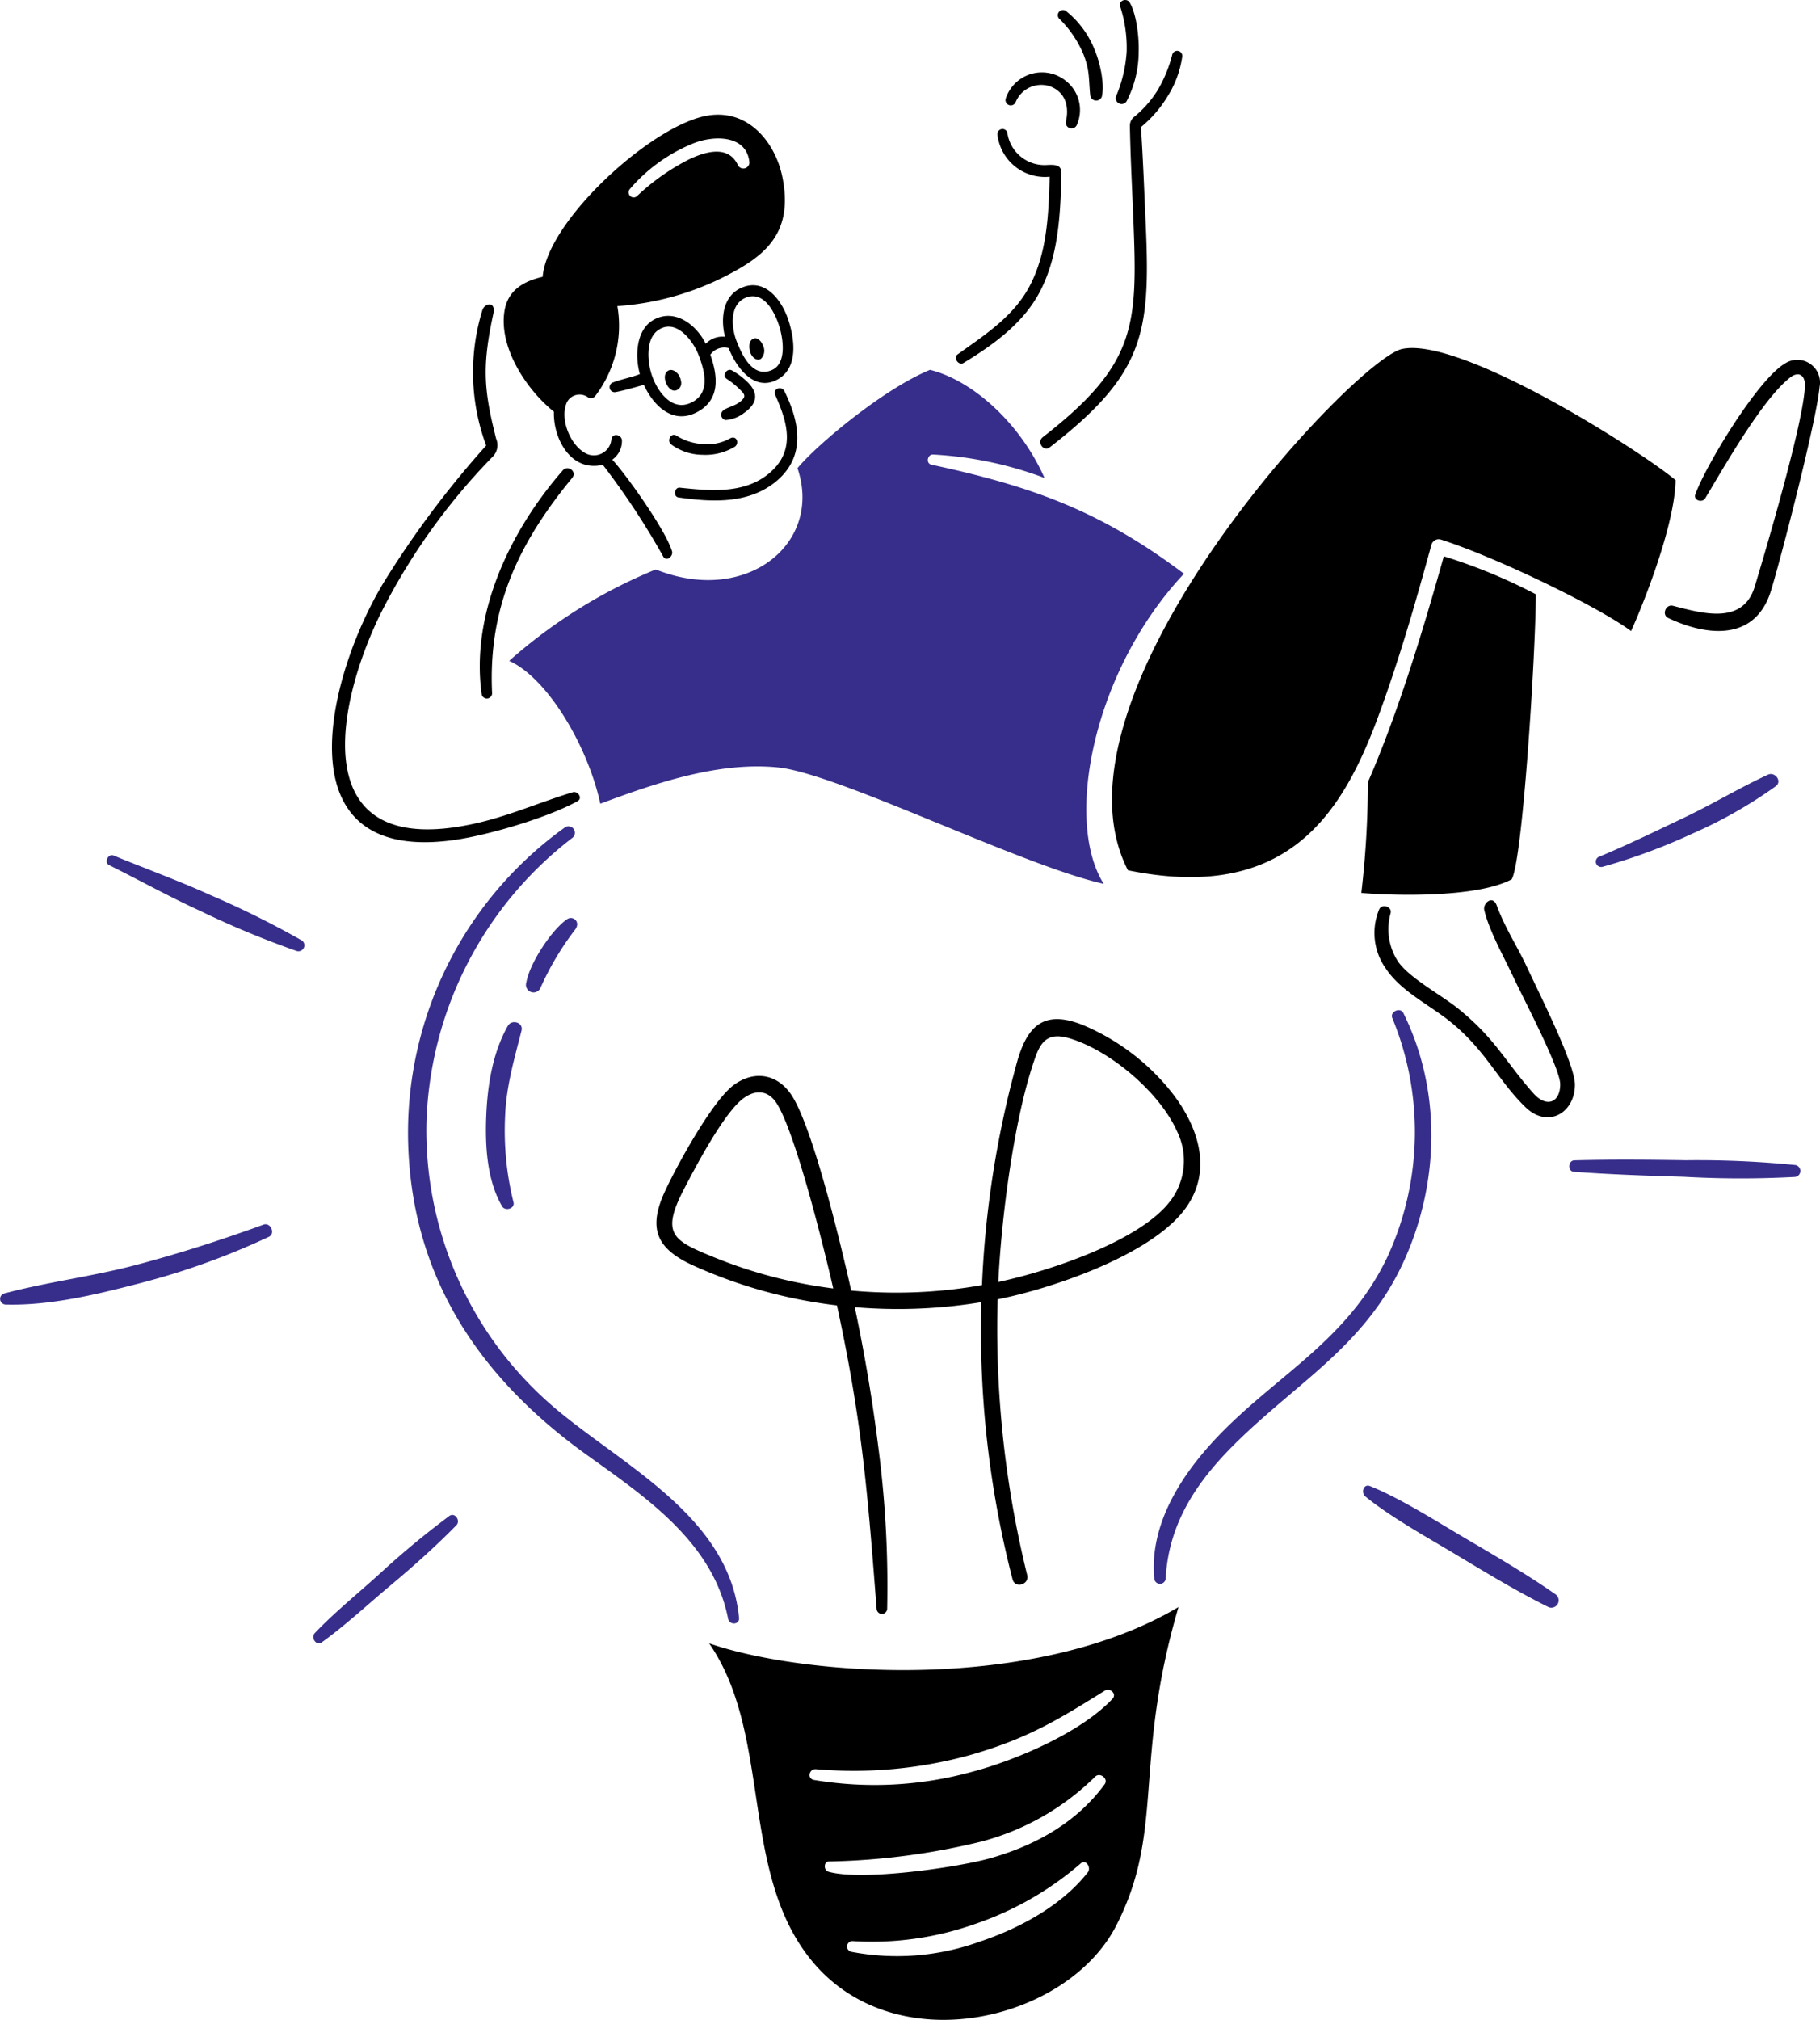 <svg xmlns="http://www.w3.org/2000/svg" width="256.722" height="284.736" viewBox="0 0 256.722 284.736">
  <g id="creatividad" transform="translate(-19.281 -5)">
    <path id="Trazado_42" data-name="Trazado 42" d="M83.659,220.973c-2.952,3.009-6.1,5.818-9.336,8.521-3.192,2.667-6.264,5.548-9.642,7.982-.785.569-1.609-.652-.993-1.3,2.9-3.044,6.232-5.695,9.328-8.528a121.258,121.258,0,0,1,9.646-7.979C83.441,219.095,84.289,220.331,83.659,220.973ZM56.445,178.6c-5.942,2.16-11.987,4.109-18.105,5.715-6.161,1.618-12.515,2.395-18.517,4a.8.8,0,0,0,.249,1.552c6.336.175,12.935-1.449,19.03-3.029a104.137,104.137,0,0,0,18.114-6.526C58.181,179.849,57.447,178.231,56.445,178.6Zm5.4-40.07A130.193,130.193,0,0,0,48.864,132.1c-4.568-2.062-8.972-3.645-13.55-5.53-.778-.32-1.4.975-.636,1.354,4.379,2.177,8.431,4.433,12.935,6.493a131.429,131.429,0,0,0,13.521,5.61.842.842,0,0,0,.711-1.505Zm31,12.723c.295-1.163-1.375-1.654-1.927-.676-2.152,3.791-2.877,8.4-3.05,12.7-.169,4.165.085,9.046,2.231,12.727.447.767,1.821.317,1.624-.526a41.912,41.912,0,0,1-1.194-12.139C90.68,159.162,91.82,155.259,92.846,151.248ZM99.3,135.524c-2.136,1.427-5.3,6.167-5.78,8.95a1.069,1.069,0,0,0,2,.748,40.462,40.462,0,0,1,4.829-8.139C101.284,135.945,100.106,134.988,99.3,135.524Zm-1.563,69.087a51.306,51.306,0,0,1-18.3-40.413,52.568,52.568,0,0,1,20.586-40.126.906.906,0,0,0-1.053-1.473A52.986,52.986,0,0,0,76.836,166.22c.251,19.483,9.946,33.866,25.146,44.788,8.346,6,17.87,12.331,20,23.139.188.954,1.644.889,1.545-.128C122.164,219.879,107.4,212.716,97.736,204.611Zm119.5-55.839c-.428-.862-1.935-.205-1.565.7a42.023,42.023,0,0,1-.649,33.593c-6,12.7-17.159,17.405-25.7,27.311-4.3,4.99-7.855,11.291-7.23,18.1a.812.812,0,0,0,1.622-.026c.414-8.115,4.811-14.153,10.261-19.447,8.6-8.358,17.849-13.485,23.2-24.976C222.316,172.968,222.694,159.787,217.234,148.772Zm8.475,73.884c-3.927-2.31-9.047-5.545-13.176-7.2-.927-.372-1.315.926-.672,1.456,3.425,2.825,8.743,5.774,12.649,8.118,4.3,2.581,8.589,5.188,13.082,7.431a1.034,1.034,0,0,0,1.1-1.749c-4.181-2.919-8.591-5.473-12.985-8.053ZM272.548,170.2a139.942,139.942,0,0,0-15.494-.674c-5.235-.084-10.467-.131-15.7.012-.906.025-.982,1.55-.064,1.616,5.156.368,10.321.556,15.489.7a141.8,141.8,0,0,0,15.71.022.85.85,0,0,0,.061-1.677Zm-27.284-42.023a83.383,83.383,0,0,0,12.714-4.687,64.873,64.873,0,0,0,11.8-6.7c.927-.71-.134-2.076-1.116-1.621-4.026,1.861-7.834,4.163-11.841,6.065-3.838,1.821-8.171,3.939-12.062,5.538a.756.756,0,0,0,.508,1.4ZM186.29,86.846c-11.656-8.781-21.294-12.3-35.621-15.372-.827-.178-.581-1.463.227-1.434a52.686,52.686,0,0,1,15.718,3.3c-3.559-8.005-10.371-13.822-16.152-15.238-6.5,2.671-15.863,10.452-18.694,13.861,3.615,10.6-7.2,19.394-19.988,14.278A72.416,72.416,0,0,0,91.105,99.125c5.436,2.455,11.1,12.041,12.853,20.14,7.713-2.877,16.665-5.968,25.083-5.114S163.462,128,174.97,130.561c-5.63-8.923-1.478-30.1,11.32-43.723Z" transform="translate(0 -0.964)" fill="#372e8b" fill-rule="evenodd"/>
    <path id="Trazado_43" data-name="Trazado 43" d="M120.176,236.661c8.951,12.935,4.222,32.272,14.484,44.752,11.772,14.317,36.024,8.524,42.942-4.973,6.907-13.477,2.317-22.877,8.781-44.893C166,243.618,133.744,241.345,120.176,236.661Zm53.4,32.293c-3.717,4.739-9.739,7.935-15.351,9.8a34.347,34.347,0,0,1-18.057,1.375.768.768,0,0,1,.2-1.5,43.628,43.628,0,0,0,17.206-2.37,44.566,44.566,0,0,0,15.011-8.576C173.372,267.037,174.093,268.3,173.58,268.954Zm2.385-12.424c-3.955,5.415-9.835,8.658-16.215,10.445-4.489,1.257-17.948,3.219-22.716,1.884-.766-.215-.687-1.455.029-1.449a98.351,98.351,0,0,0,21.488-2.8,35.8,35.8,0,0,0,16.059-9.136c.678-.7,1.938.262,1.355,1.059ZM176,243.321c.7-.44,1.735.45,1.068,1.162-4.418,4.719-13.564,8.64-19.785,10.28a51.743,51.743,0,0,1-22.325,1.155c-1-.175-.687-1.6.284-1.519a61.688,61.688,0,0,0,21.447-1.91c8.263-2.321,12.673-5.025,19.312-9.168Zm-2.769-93.687c-5.634-2.383-8.141-.275-9.644,5.154a140.348,140.348,0,0,0-4.924,31.372,69.514,69.514,0,0,1-18.45.769c-1.236-5.54-5.42-23.3-8.542-27.736-2.044-2.906-5.3-3.285-8.077-1.195-2.995,2.25-7.953,11.256-9.679,15-2.455,5.314-1.045,8.109,4.076,10.424a68.631,68.631,0,0,0,20.21,5.6c1.481,6.763,2.667,13.476,3.528,20.353.922,7.351,1.492,15.022,2.072,22.431a.743.743,0,0,0,1.485-.037,150.419,150.419,0,0,0-1.269-22.935c-.822-6.556-1.93-13.1-3.3-19.563a72.3,72.3,0,0,0,17.86-.706,139.979,139.979,0,0,0,4.4,39.078c.353,1.342,2.395.737,2.062-.606a145.256,145.256,0,0,1-4.169-38.87c7.56-1.507,21.046-6.045,26.123-12.338,4.582-5.68,2.139-12.482-2.174-17.575a31.647,31.647,0,0,0-11.585-8.615ZM121.022,182.3c-5.842-2.383-7.734-3.216-4.437-9.589,1.757-3.394,5.117-9.695,7.724-12.273,1.443-1.425,3.4-2.16,4.954-.484,2.749,2.977,7.4,22.222,8.419,26.677a66.607,66.607,0,0,1-16.661-4.331Zm64.242-8.051c-4.238,5.707-17.3,9.99-24.3,11.471.409-8.706,2.2-23.387,5.314-31.924.982-2.684,2.408-3.191,5.106-2.308,5.67,1.86,12.358,7.586,14.772,12.95a9.368,9.368,0,0,1-.889,9.812ZM124.992,45.464c-2.853,1.059-3.25,4.3-2.583,7.009a3.294,3.294,0,0,0-2.714.982c-1.328-2.7-4.4-5.045-7.372-3.359-2.5,1.42-2.615,5.191-1.919,7.639-1.178.471-2.624.723-3.873,1.21a.709.709,0,0,0,.412,1.338c1.238-.228,2.759-.687,4.026-1.029,1.322,2.881,4.014,5.619,7.419,3.886,3.389-1.724,3.034-5.084,1.956-8.132a2.4,2.4,0,0,1,2.585-.934c1.021,2.6,3.476,6.082,6.692,4.525s2.625-5.793,1.719-8.524S128.151,44.293,124.992,45.464Zm-7.21,16.226c-2.785,1.473-4.868-1.452-5.66-3.717-.657-1.881-.974-5.23.924-6.475,2.484-1.63,4.876,1.548,5.652,3.577C119.563,57.338,120.364,60.327,117.783,61.69ZM129,57.181c-2.672,1.122-4.14-2.045-4.927-4.026-.817-2.055-1.053-5.417,1.446-6.256,2.476-.833,3.975,2.246,4.557,4.124C130.676,52.979,131.08,56.306,129,57.181ZM116,58.072c.363.8.317,1.385-.145,1.767-.62.519-1.239.1-1.63-.571-.272-.466-.565-1.548.157-2C115,56.893,115.76,57.537,116,58.072Zm11.88-4.1a1.594,1.594,0,0,1-.393,1.605c-.629.414-1.318-.3-1.505-.9-.23-.736-.189-1.538.295-1.858.763-.5,1.438.536,1.6,1.157Zm-3.134,7.489c.4-.378.542-.655.186-1.115a11.585,11.585,0,0,0-2.3-1.953c-.657-.461.056-1.546.746-1.178a10.053,10.053,0,0,1,2.131,1.571c1.706,1.618,1.483,3.1-.407,4.427a4.787,4.787,0,0,1-2.62,1,.768.768,0,0,1-.3-1.364C122.788,62.364,123.893,62.261,124.75,61.456Zm-5.432,6.138a6.5,6.5,0,0,0,3.8-.793c.908-.5,1.368.643.716,1.149a8.014,8.014,0,0,1-4.6,1.159,7.545,7.545,0,0,1-4.433-1.482c-.608-.508-.027-1.645.726-1.246a7.74,7.74,0,0,0,3.795,1.212Zm-3.277,6.151c4.142.431,8.873.907,12.371-1.837,4.277-3.349,2.638-7.7,1.107-11.208-.416-.952.9-1.33,1.271-.581,2.167,4.39,3.067,9.209-1.133,12.712-3.884,3.24-9.094,2.958-13.8,2.286-.776-.111-.585-1.454.189-1.374Zm39.2-18.8c3.845-2.757,7.874-5.319,10.149-9.63,2.486-4.713,2.674-10.195,2.822-15.407a6.742,6.742,0,0,1-7.364-5.924.717.717,0,0,1,1.392-.313,5.283,5.283,0,0,0,5.49,4.589c1.6-.092,2.181.058,2.143,1.375-.158,5.569-.387,11.331-2.993,16.387-2.314,4.493-6.589,7.573-10.812,10.136-.71.433-1.5-.731-.828-1.214ZM169.525,7.6a.728.728,0,0,1,.949-1.08,13.29,13.29,0,0,1,4.035,5.39c.762,1.784,1.48,4.8,1.061,6.708a.85.85,0,0,1-1.63-.112c-.258-2.4-.032-3.523-1-5.937A15.424,15.424,0,0,0,169.525,7.6Zm8.031,11.021a19.244,19.244,0,0,0,1.513-6.315,18.8,18.8,0,0,0-.926-6.434c-.229-.809.949-1.215,1.364-.5.993,1.716,1.326,5.007,1.257,6.994a15.248,15.248,0,0,1-1.713,6.926.83.83,0,0,1-1.494-.674Zm2.419,2.973a15.234,15.234,0,0,0,3.469-3.889,19,19,0,0,0,2.036-4.919.722.722,0,1,1,1.421.252,14.288,14.288,0,0,1-2.03,5.5,17,17,0,0,1-3.786,4.379c.3,4.549.466,9.112.671,13.665.693,15.435-.232,21.162-13.534,31.475-.884.687-1.866-.743-.989-1.425,13.3-10.336,13.387-15.765,12.773-30.913-.174-4.311-.4-8.624-.483-12.937a1.644,1.644,0,0,1,.456-1.186Zm-79.1,50.754C93.339,81.51,89,90.526,89.557,102.644a.742.742,0,0,1-1.473.18C86.513,91.4,92.192,79.705,99.534,71.306,100.256,70.489,101.572,71.5,100.873,72.345Zm.744,45.589c-4.156,2.3-12.424,4.741-17.17,5.441-25.378,3.748-17.86-23.91-9.958-36.623A134.974,134.974,0,0,1,88.724,67.809a29.7,29.7,0,0,1-.535-19.085c.326-1.017,1.94-1.329,1.541.526-1.6,7.406-1.346,10.7.4,17.595a2.3,2.3,0,0,1-.444,2.491,88.537,88.537,0,0,0-16.1,22.672C67.5,104.763,63.734,125,84.941,121.517c5.946-.975,10.437-3.142,15.989-4.833.729-.221,1.445.836.69,1.25ZM235.6,141.455c1.488,3.275,6.691,13.468,6.7,16.43.017,3.98-3.807,6.273-6.984,3.186-3.859-3.747-5.53-7.91-10.473-11.945-3.062-2.5-7.1-4.347-9.271-7.669a8.64,8.64,0,0,1-.9-8.224c.363-.9,1.865-.451,1.631.491a8.3,8.3,0,0,0,1.1,6.9c1.724,2.379,6.087,4.635,8.629,6.72,5.119,4.191,6.49,7.364,10.394,11.76,1.924,2.167,3.8,1.269,3.8-1.243.006-2.251-5.116-11.94-6.683-15.277-1.335-2.847-3.33-6.352-4.026-9.277-.236-.982,1.187-2.192,1.75-.675,1.22,3.3,3,5.918,4.322,8.824Zm41.228-82.041c-.453,5.059-5.7,25.135-6.9,28.943-2.231,7.06-9,6.35-14.468,3.763-.964-.457-.335-1.977.663-1.722,4.1,1.048,9.887,2.778,11.544-2.714,1.675-5.555,6.947-23.368,7.077-28.314.04-1.51-.914-2.062-2.076-1.158-3.927,3.044-9.319,12.6-11.985,17.026-.421.7-1.71.295-1.406-.54,1.519-4.157,8.746-16.108,12.616-18.433a3.2,3.2,0,0,1,4.942,3.148Zm-64.656,71.46a136.006,136.006,0,0,0,.924-15.611c4.325-9.924,7.786-21.449,10.712-31.841a76.707,76.707,0,0,1,12.983,5.359c-.033,8.382-1.871,37.611-3.413,40.18C228.166,131.727,215.583,131.194,212.173,130.873ZM256.5,72.69c-.106,6.5-4.794,18.034-6.284,21.272-4.3-3.227-18.435-10.19-26.8-12.894a1.071,1.071,0,0,0-1.346.687c-2.237,8.149-4.574,16.3-7.508,24.229-5.083,13.736-12.827,26.289-35.311,21.7-12.666-24.616,32.018-72.1,38.685-73.493,8.306-1.734,33.458,14.238,38.569,18.5ZM114.932,82.7c-.843-2.908-6.48-10.822-8.419-12.9a3.2,3.2,0,0,0,1.36-2.749c-.076-.8-1.319-1.042-1.479-.157a2.488,2.488,0,0,1-3.927,1.835c-1.979-1.251-3.377-4.767-2.356-7.021A2.011,2.011,0,0,1,103.072,61a.8.8,0,0,0,.982-.1,16.311,16.311,0,0,0,3.177-12.75A39.315,39.315,0,0,0,122.3,44.017c5.643-2.854,9.848-6.043,8.2-14.1-.982-4.811-4.924-9.959-11.165-8.5-7.872,1.845-21.979,14.8-22.645,22.607-2.668.6-4.885,1.881-5.372,4.756-.874,5.163,3.118,11.2,6.959,14.253-.118,3.768,2.38,8.56,6.9,7.492a106.092,106.092,0,0,1,8.519,12.923c.438.792,1.454-.017,1.242-.75Zm-5.919-51.068a23.224,23.224,0,0,1,8.774-6.355c2.877-1.217,7.7-1.368,8.072,2.635a.862.862,0,0,1-1.6.424c-1.344-3-4.713-1.943-7.035-.81A31.1,31.1,0,0,0,110,32.646a.707.707,0,0,1-.989-1.009Zm53.01-12.771a5.37,5.37,0,0,1,8.465-2.462,5.221,5.221,0,0,1,1.559,6.2.815.815,0,0,1-1.563-.4c.514-2.14-.027-4.23-2.258-5.042a3.9,3.9,0,0,0-4.818,2.258.746.746,0,0,1-1.384-.554Z" transform="translate(-0.866)" fill-rule="evenodd"/>
  </g>
</svg>

